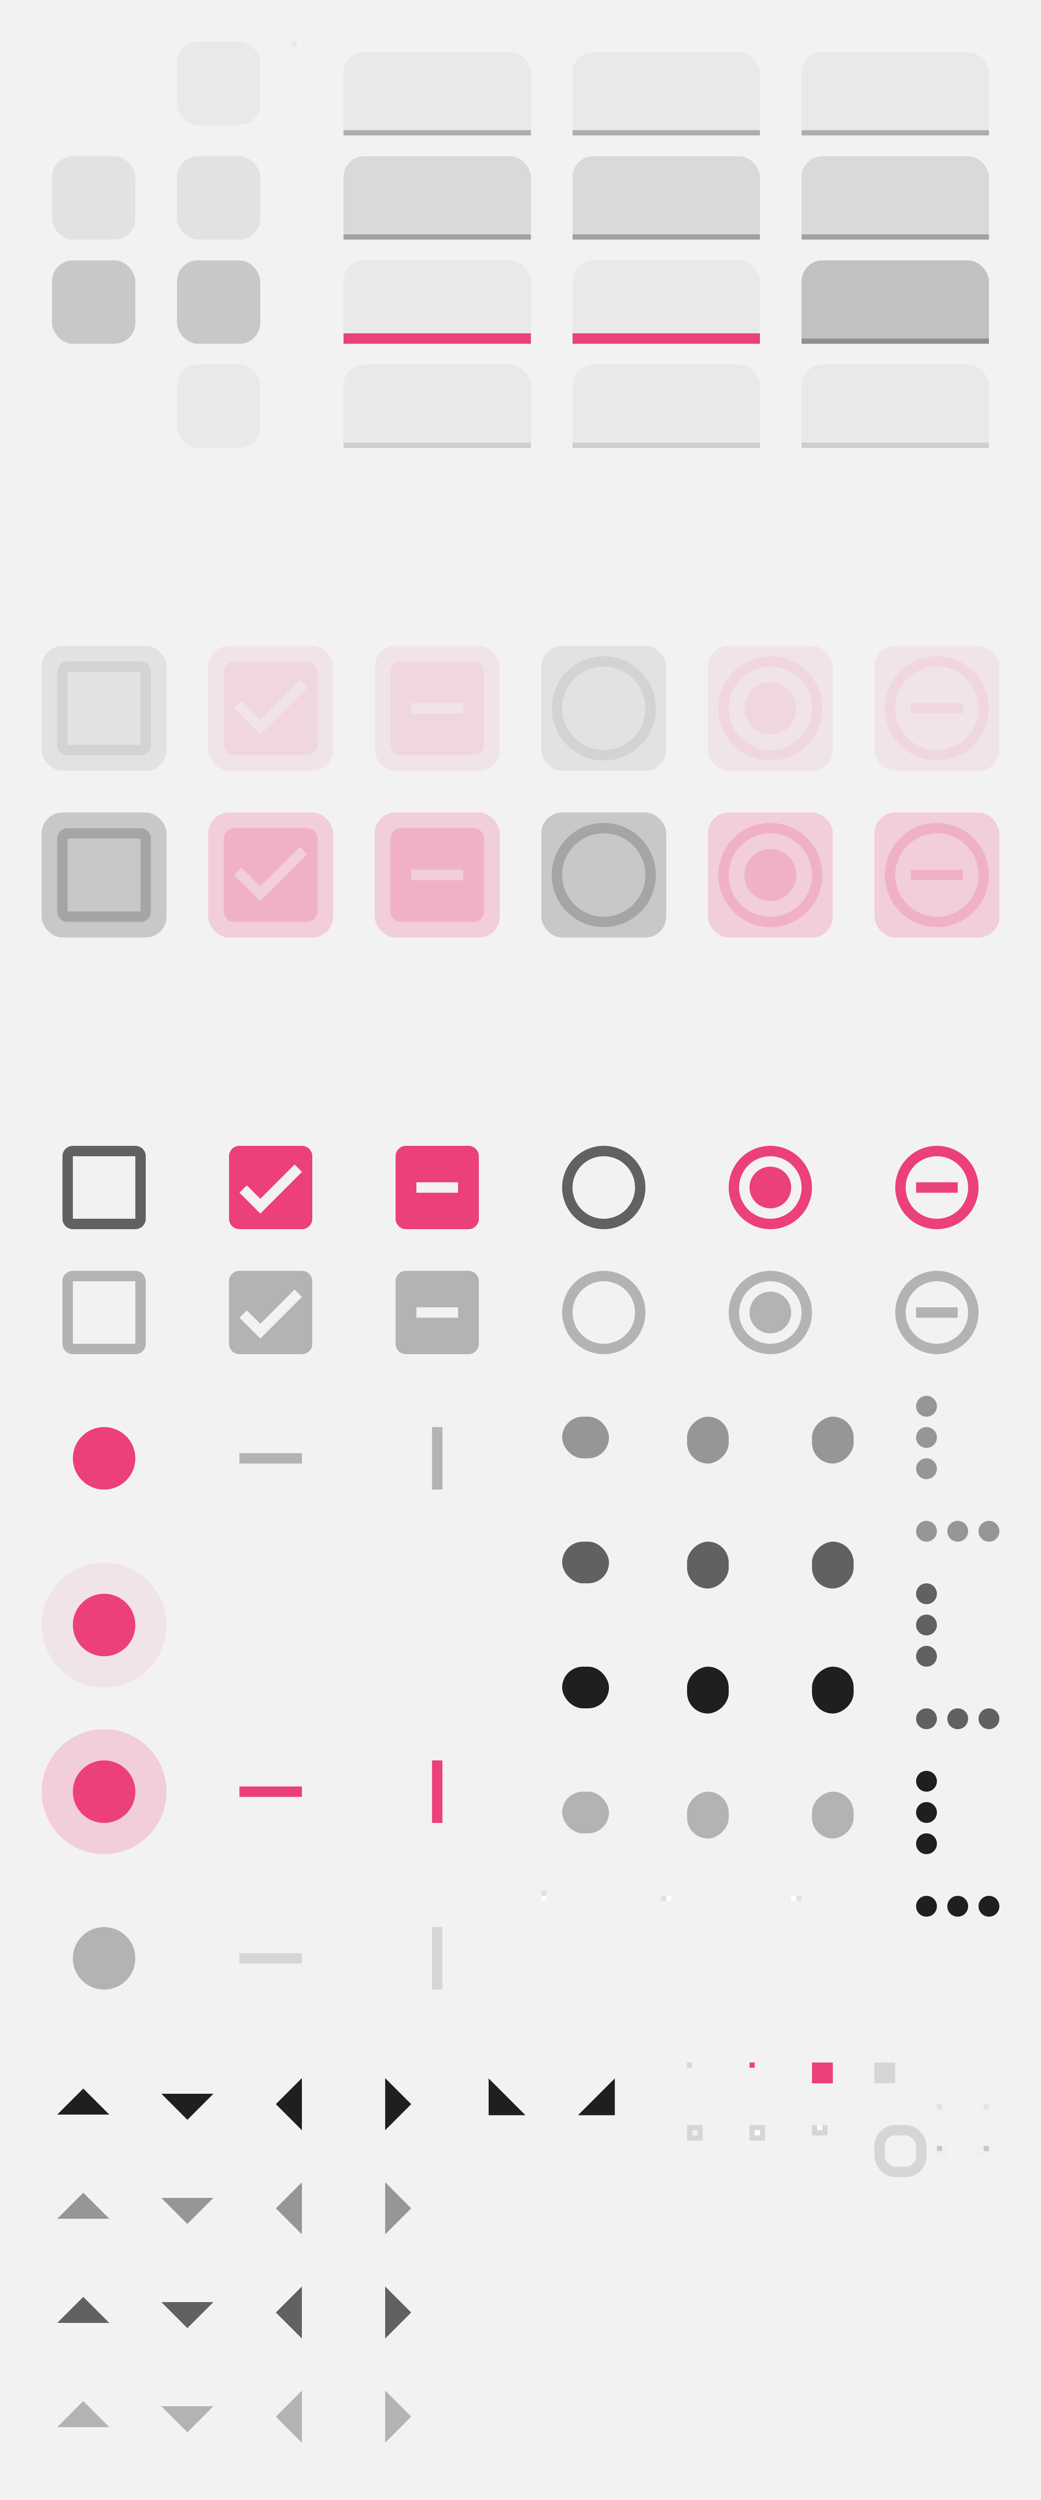 <svg width="200" height="480" version="1.1" viewBox="0 0 200 480" xmlns="http://www.w3.org/2000/svg" xmlns:xlink="http://www.w3.org/1999/xlink">
 <rect width="200" height="480" fill="url(#color-background)"/>
 <defs>
  <linearGradient id="color-text">
   <stop stop-color="#000000" stop-opacity=".87" offset="1"/>
  </linearGradient>
  <linearGradient id="color-text-disabled">
   <stop stop-color="#000000" stop-opacity=".38" offset="1"/>
  </linearGradient>
  <linearGradient id="color-text-secondary">
   <stop stop-color="#000000" stop-opacity=".6" offset="1"/>
  </linearGradient>
  <linearGradient id="color-text-secondary-disabled">
   <stop stop-color="#000000" stop-opacity=".26" offset="1"/>
  </linearGradient>
  <linearGradient id="color-track-disabled">
   <stop stop-color="#000000" stop-opacity=".12" offset="1"/>
  </linearGradient>
  <linearGradient id="color-fill">
   <stop stop-color="#000000" stop-opacity=".04" offset="1"/>
  </linearGradient>
  <linearGradient id="color-primary">
   <stop stop-color="#EC407A" offset="1"/>
  </linearGradient>
  <linearGradient id="color-background">
   <stop stop-color="#F2F2F2" offset="1"/>
  </linearGradient>
  <linearGradient id="color-base">
   <stop stop-color="#FFFFFF" offset="1"/>
  </linearGradient>
  <linearGradient id="color-base-alt">
   <stop stop-color="#FAFAFA" offset="1"/>
  </linearGradient>
  <clipPath id="top">
   <rect x="2" y="2" width="36" height="16"/>
  </clipPath>
  <clipPath id="left">
   <rect width="20" height="20"/>
  </clipPath>
  <clipPath id="right">
   <rect x="20" width="20" height="20"/>
  </clipPath>
  <clipPath id="left-top">
   <rect width="20" height="10"/>
  </clipPath>
  <clipPath id="left-bottom">
   <rect y="10" width="20" height="10"/>
  </clipPath>
  <clipPath id="right-top">
   <rect x="20" width="20" height="10"/>
  </clipPath>
  <clipPath id="right-bottom">
   <rect x="20" y="10" width="20" height="10"/>
  </clipPath>
  <rect id="icon-size" width="16" height="16" fill="none"/>
  <g id="base-button-box">
   <rect width="20" height="20" fill="none"/>
   <rect x="2" y="2" width="16" height="16" rx="4"/>
  </g>
  <g id="base-button-disabled">
   <use fill="url(#color-fill)" xlink:href="#base-button-box"/>
  </g>
  <g id="base-entry-box">
   <rect width="40" height="20" fill="none"/>
   <rect x="2" y="2" width="36" height="36" rx="4" clip-path="url(#top)"/>
  </g>
  <g id="base-entry">
   <use fill="url(#color-fill)" xlink:href="#base-entry-box"/>
   <rect x="2" y="17" width="36" height="1" fill="url(#color-text-secondary-disabled)"/>
  </g>
  <g id="base-entry-hover">
   <use xlink:href="#base-entry"/>
   <use fill="url(#color-text)" fill-opacity=".08" xlink:href="#base-entry-box"/>
  </g>
  <g id="base-entry-active">
   <use xlink:href="#base-entry"/>
   <use fill="url(#color-text)" fill-opacity=".2" xlink:href="#base-entry-box"/>
  </g>
  <g id="base-entry-focus">
   <use xlink:href="#base-entry"/>
   <rect x="2" y="16" width="36" height="2" fill="url(#color-primary)"/>
  </g>
  <g id="base-entry-disabled">
   <use fill="url(#color-fill)" xlink:href="#base-entry-box"/>
   <rect x="2" y="17" width="36" height="1" fill="url(#color-track-disabled)"/>
  </g>
  <rect id="button-fill" width="24" height="24" rx="4"/>
  <g id="base-checkbox-unchecked">
   <use xlink:href="#button-fill"/>
   <path d="M19 5v14H5V5h14m0-2H5c-1.1 0-2 .9-2 2v14c0 1.1.9 2 2 2h14c1.1 0 2-.9 2-2V5c0-1.1-.9-2-2-2z"/>
  </g>
  <g id="base-checkbox-checked">
   <use xlink:href="#button-fill"/>
   <path d="M19 3H5c-1.11 0-2 .9-2 2v14c0 1.1.89 2 2 2h14c1.11 0 2-.9 2-2V5c0-1.1-.89-2-2-2zm-9 14l-5-5 1.41-1.41L10 14.17l7.59-7.59L19 8l-9 9z"/>
  </g>
  <g id="base-checkbox-mixed">
   <use xlink:href="#button-fill"/>
   <path d="M19 3H5c-1.1 0-2 .9-2 2v14c0 1.1.9 2 2 2h14c1.1 0 2-.9 2-2V5c0-1.1-.9-2-2-2zm-2 10H7v-2h10v2z"/>
  </g>
  <g id="base-radio-unchecked">
   <use xlink:href="#button-fill"/>
   <path d="M12 2C6.48 2 2 6.48 2 12s4.48 10 10 10 10-4.48 10-10S17.52 2 12 2zm0 18c-4.42 0-8-3.58-8-8s3.58-8 8-8 8 3.58 8 8-3.58 8-8 8z"/>
  </g>
  <g id="base-radio-checked">
   <use xlink:href="#button-fill"/>
   <path d="M12 7c-2.76 0-5 2.24-5 5s2.24 5 5 5 5-2.24 5-5-2.24-5-5-5zm0-5C6.48 2 2 6.48 2 12s4.48 10 10 10 10-4.48 10-10S17.52 2 12 2zm0 18c-4.42 0-8-3.58-8-8s3.58-8 8-8 8 3.58 8 8-3.58 8-8 8z"/>
  </g>
  <g id="base-radio-mixed">
   <use xlink:href="#button-fill"/>
   <path d="M7 11v2h10v-2H7zm5-9C6.48 2 2 6.48 2 12s4.48 10 10 10 10-4.48 10-10S17.52 2 12 2zm0 18c-4.41 0-8-3.59-8-8s3.59-8 8-8 8 3.59 8 8-3.59 8-8 8z"/>
  </g>
  <g id="base-menu-checkbox-unchecked">
   <use xlink:href="#icon-size"/>
   <path d="M2 0a2 2 0 0 0-2 2v12a2 2 0 0 0 2 2h12a2 2 0 0 0 2-2V2a2 2 0 0 0-2-2H2zm0 2h12v12H2V2z"/>
  </g>
  <g id="base-menu-checkbox-checked">
   <use xlink:href="#icon-size"/>
   <path d="M2 0a2 2 0 0 0-2 2v12a2 2 0 0 0 2 2h12a2 2 0 0 0 2-2V2a2 2 0 0 0-2-2H2zm10.6 3.59L14.01 5l-8 8-4-4 1.41-1.41 2.59 2.59 6.59-6.59z"/>
  </g>
  <g id="base-menu-checkbox-mixed">
   <use xlink:href="#icon-size"/>
   <path d="M2 0a2 2 0 0 0-2 2v12a2 2 0 0 0 2 2h12a2 2 0 0 0 2-2V2a2 2 0 0 0-2-2H2zm2 7h8v2H4V7z"/>
  </g>
  <g id="base-menu-radio-unchecked">
   <use xlink:href="#icon-size"/>
   <path d="m8 0a8 8 0 0 0-8 8 8 8 0 0 0 8 8 8 8 0 0 0 8-8 8 8 0 0 0-8-8zm0 2a6 6 0 0 1 6 6 6 6 0 0 1-6 6 6 6 0 0 1-6-6 6 6 0 0 1 6-6z"/>
  </g>
  <g id="base-menu-radio-checked">
   <use xlink:href="#icon-size"/>
   <path d="m8 0a8 8 0 0 0-8 8 8 8 0 0 0 8 8 8 8 0 0 0 8-8 8 8 0 0 0-8-8zm0 2a6 6 0 0 1 6 6 6 6 0 0 1-6 6 6 6 0 0 1-6-6 6 6 0 0 1 6-6zm0 2a4 4 0 0 0-4 4 4 4 0 0 0 4 4 4 4 0 0 0 4-4 4 4 0 0 0-4-4z"/>
  </g>
  <g id="base-menu-radio-mixed">
   <use xlink:href="#icon-size"/>
   <path d="M8 0a8 8 0 0 0-8 8 8 8 0 0 0 8 8 8 8 0 0 0 8-8 8 8 0 0 0-8-8zm0 2a6 6 0 0 1 6 6 6 6 0 0 1-6 6 6 6 0 0 1-6-6 6 6 0 0 1 6-6zM4 7v2h8V7H4z"/>
  </g>
  <g id="base-scale-horz-trough">
   <rect width="24" height="24" fill="none"/>
   <rect x="6" y="11" width="12" height="2"/>
  </g>
  <g id="base-scale-vert-trough">
   <use transform="rotate(90 12 12)" xlink:href="#base-scale-horz-trough"/>
  </g>
  <g id="base-scrollbar-horz-slider">
   <rect y="-1" width="17" height="17" fill="none"/>
   <rect x="4" y="4" width="9" height="8" rx="4"/>
  </g>
  <g id="base-scrollbar-horz-trough">
   <rect y="-1" width="1" height="2" fill="url(#color-base)"/>
   <rect y="-1" width="1" height="1" fill="url(#color-track-disabled)"/>
  </g>
  <g id="base-scrollbar-vert-ltr-slider">
   <use transform="rotate(-90 8.5 8.5)" xlink:href="#base-scrollbar-horz-slider"/>
  </g>
  <g id="base-scrollbar-vert-ltr-trough">
   <use transform="rotate(-90 .5 .5)" xlink:href="#base-scrollbar-horz-trough"/>
  </g>
  <g id="base-scrollbar-vert-rtl-slider">
   <use transform="rotate(90 8 8)" xlink:href="#base-scrollbar-horz-slider"/>
  </g>
  <g id="base-scrollbar-vert-rtl-trough">
   <use transform="rotate(90 .5 .5)" xlink:href="#base-scrollbar-horz-trough"/>
  </g>
  <g id="base-handle-horz">
   <circle cx="2" cy="2" r="2"/>
   <circle cx="8" cy="2" r="2"/>
   <circle cx="14" cy="2" r="2"/>
  </g>
  <g id="base-handle-vert">
   <use transform="rotate(90 2 2)" xlink:href="#base-handle-horz"/>
  </g>
  <path id="pan-path" d="m13 6-5 5-5-5z"/>
  <g id="base-pan-down">
   <use xlink:href="#icon-size"/>
   <use xlink:href="#pan-path"/>
  </g>
  <g id="base-pan-up">
   <use xlink:href="#icon-size"/>
   <use transform="rotate(180 8 8)" xlink:href="#pan-path"/>
  </g>
  <g id="base-pan-left">
   <use xlink:href="#icon-size"/>
   <use transform="rotate(90 8 8)" xlink:href="#pan-path"/>
  </g>
  <g id="base-pan-right">
   <use xlink:href="#icon-size"/>
   <use transform="rotate(-90 8 8)" xlink:href="#pan-path"/>
  </g>
  <g id="base-pan-left-semi">
   <use xlink:href="#icon-size"/>
   <use transform="rotate(45 8 8)" xlink:href="#pan-path"/>
  </g>
  <g id="base-pan-right-semi">
   <use xlink:href="#icon-size"/>
   <use transform="rotate(-45 8 8)" xlink:href="#pan-path"/>
  </g>
  <g id="base-treeview-ltr-button">
   <rect width="2" height="2" fill="url(#color-base)"/>
   <rect width="2" height="2" fill="url(#color-track-disabled)"/>
   <rect width="1" height="1" fill="url(#color-base)"/>
   <rect width="1" height="1"/>
  </g>
  <g id="base-treeview-rtl-button">
   <use transform="scale(-1 1)" xlink:href="#base-treeview-ltr-button"/>
  </g>
  <linearGradient id="b" x2="20" gradientUnits="userSpaceOnUse" xlink:href="#color-fill"/>
  <linearGradient id="linearGradient3064" x2="20" gradientUnits="userSpaceOnUse" xlink:href="#color-text"/>
  <linearGradient id="linearGradient1542" x2="1" gradientUnits="userSpaceOnUse" xlink:href="#color-fill"/>
 </defs>
 <g id="flat-button" transform="translate(8 8)">
  <use fill="url(#color-text)" fill-opacity="0" xlink:href="#base-button-box"/>
 </g>
 <g id="flat-button-hover" transform="translate(8 28)">
  <use fill="url(#color-text)" fill-opacity=".08" xlink:href="#base-button-box"/>
 </g>
 <g id="flat-button-active" transform="translate(8 48)">
  <use fill="url(#color-text)" fill-opacity=".2" xlink:href="#base-button-box"/>
 </g>
 <g id="flat-button-disabled" transform="translate(8 68)">
  <use fill="url(#color-text)" fill-opacity="0" xlink:href="#base-button-box"/>
 </g>
 <g id="button-disabled" transform="translate(32 68)">
  <use xlink:href="#base-button-disabled"/>
 </g>
 <g id="entry" transform="translate(64 8)">
  <use xlink:href="#base-entry"/>
 </g>
 <g id="entry-hover" transform="translate(64 28)">
  <use xlink:href="#base-entry-hover"/>
 </g>
 <g id="entry-active" transform="translate(64 48)">
  <use xlink:href="#base-entry-focus"/>
 </g>
 <g id="entry-disabled" transform="translate(64 68)">
  <use xlink:href="#base-entry-disabled"/>
 </g>
 <g id="combo-left-entry" transform="translate(108 8)">
  <use clip-path="url(#left)" xlink:href="#base-entry"/>
 </g>
 <g id="combo-left-entry-hover" transform="translate(108 28)">
  <use clip-path="url(#left)" xlink:href="#base-entry-hover"/>
 </g>
 <g id="combo-left-entry-active" transform="translate(108 48)">
  <use clip-path="url(#left)" xlink:href="#base-entry-focus"/>
 </g>
 <g id="combo-left-entry-disabled" transform="translate(108 68)">
  <use clip-path="url(#left)" xlink:href="#base-entry-disabled"/>
 </g>
 <g id="combo-right-entry" transform="translate(108 8)">
  <use clip-path="url(#right)" xlink:href="#base-entry"/>
 </g>
 <g id="combo-right-entry-hover" transform="translate(108 28)">
  <use clip-path="url(#right)" xlink:href="#base-entry-hover"/>
 </g>
 <g id="combo-right-entry-active" transform="translate(108 48)">
  <use clip-path="url(#right)" xlink:href="#base-entry-focus"/>
 </g>
 <g id="combo-right-entry-disabled" transform="translate(108 68)">
  <use clip-path="url(#right)" xlink:href="#base-entry-disabled"/>
 </g>
 <g id="spin-rtl-up" transform="translate(152 8)">
  <use clip-path="url(#left-top)" xlink:href="#base-entry"/>
 </g>
 <g id="spin-rtl-up-hover" transform="translate(152 28)">
  <use clip-path="url(#left-top)" xlink:href="#base-entry-hover"/>
 </g>
 <g id="spin-rtl-up-active" transform="translate(152 48)">
  <use clip-path="url(#left-top)" xlink:href="#base-entry-active"/>
 </g>
 <g id="spin-rtl-up-disabled" transform="translate(152 68)">
  <use clip-path="url(#left-top)" xlink:href="#base-entry-disabled"/>
 </g>
 <g id="spin-rtl-down" transform="translate(152 8)">
  <use clip-path="url(#left-bottom)" xlink:href="#base-entry"/>
 </g>
 <g id="spin-rtl-down-hover" transform="translate(152 28)">
  <use clip-path="url(#left-bottom)" xlink:href="#base-entry-hover"/>
 </g>
 <g id="spin-rtl-down-active" transform="translate(152 48)">
  <use clip-path="url(#left-bottom)" xlink:href="#base-entry-active"/>
 </g>
 <g id="spin-rtl-down-disabled" transform="translate(152 68)">
  <use clip-path="url(#left-bottom)" xlink:href="#base-entry-disabled"/>
 </g>
 <g id="spin-ltr-up" transform="translate(152 8)">
  <use clip-path="url(#right-top)" xlink:href="#base-entry"/>
 </g>
 <g id="spin-ltr-up-hover" transform="translate(152 28)">
  <use clip-path="url(#right-top)" xlink:href="#base-entry-hover"/>
 </g>
 <g id="spin-ltr-up-active" transform="translate(152 48)">
  <use clip-path="url(#right-top)" xlink:href="#base-entry-active"/>
 </g>
 <g id="spin-ltr-up-disabled" transform="translate(152 68)">
  <use clip-path="url(#right-top)" xlink:href="#base-entry-disabled"/>
 </g>
 <g id="spin-ltr-down" transform="translate(152 8)">
  <use clip-path="url(#right-bottom)" xlink:href="#base-entry"/>
 </g>
 <g id="spin-ltr-down-hover" transform="translate(152 28)">
  <use clip-path="url(#right-bottom)" xlink:href="#base-entry-hover"/>
 </g>
 <g id="spin-ltr-down-active" transform="translate(152 48)">
  <use clip-path="url(#right-bottom)" xlink:href="#base-entry-active"/>
 </g>
 <g id="spin-ltr-down-disabled" transform="translate(152 68)">
  <use clip-path="url(#right-bottom)" xlink:href="#base-entry-disabled"/>
 </g>
 <g id="checkbox-unchecked" transform="translate(8 92)">
  <use fill="url(#color-text-secondary)" fill-opacity="0" xlink:href="#base-checkbox-unchecked"/>
 </g>
 <g id="checkbox-unchecked-hover" transform="translate(8 124)">
  <use fill="url(#color-text)" fill-opacity=".08" xlink:href="#base-checkbox-unchecked"/>
 </g>
 <g id="checkbox-unchecked-active" transform="translate(8 156)">
  <use fill="url(#color-text)" fill-opacity=".2" xlink:href="#base-checkbox-unchecked"/>
 </g>
 <g id="checkbox-unchecked-disabled" transform="translate(8 188)">
  <use fill="url(#color-text-secondary-disabled)" fill-opacity="0" xlink:href="#base-checkbox-unchecked"/>
 </g>
 <g id="checkbox-checked" transform="translate(40 92)">
  <use fill="url(#color-primary)" fill-opacity="0" xlink:href="#base-checkbox-checked"/>
 </g>
 <g id="checkbox-checked-hover" transform="translate(40 124)">
  <use fill="url(#color-primary)" fill-opacity=".08" xlink:href="#base-checkbox-checked"/>
 </g>
 <g id="checkbox-checked-active" transform="translate(40 156)">
  <use fill="url(#color-primary)" fill-opacity=".2" xlink:href="#base-checkbox-checked"/>
 </g>
 <g id="checkbox-checked-disabled" transform="translate(40 188)">
  <use fill="url(#color-text-secondary-disabled)" fill-opacity="0" xlink:href="#base-checkbox-checked"/>
 </g>
 <g id="checkbox-mixed" transform="translate(72 92)">
  <use fill="url(#color-primary)" fill-opacity="0" xlink:href="#base-checkbox-mixed"/>
 </g>
 <g id="checkbox-mixed-hover" transform="translate(72 124)">
  <use fill="url(#color-primary)" fill-opacity=".08" xlink:href="#base-checkbox-mixed"/>
 </g>
 <g id="checkbox-mixed-active" transform="translate(72 156)">
  <use fill="url(#color-primary)" fill-opacity=".2" xlink:href="#base-checkbox-mixed"/>
 </g>
 <g id="checkbox-mixed-disabled" transform="translate(72 188)">
  <use fill="url(#color-text-secondary-disabled)" fill-opacity="0" xlink:href="#base-checkbox-mixed"/>
 </g>
 <g id="radio-unchecked" transform="translate(104 92)">
  <use fill="url(#color-text-secondary)" fill-opacity="0" xlink:href="#base-radio-unchecked"/>
 </g>
 <g id="radio-unchecked-hover" transform="translate(104 124)">
  <use fill="url(#color-text)" fill-opacity=".08" xlink:href="#base-radio-unchecked"/>
 </g>
 <g id="radio-unchecked-active" transform="translate(104 156)">
  <use fill="url(#color-text)" fill-opacity=".2" xlink:href="#base-radio-unchecked"/>
 </g>
 <g id="radio-unchecked-disabled" transform="translate(104 188)">
  <use fill="url(#color-text-secondary-disabled)" fill-opacity="0" xlink:href="#base-radio-unchecked"/>
 </g>
 <g id="radio-checked" transform="translate(136 92)">
  <use fill="url(#color-primary)" fill-opacity="0" xlink:href="#base-radio-checked"/>
 </g>
 <g id="radio-checked-hover" transform="translate(136 124)">
  <use fill="url(#color-primary)" fill-opacity=".08" xlink:href="#base-radio-checked"/>
 </g>
 <g id="radio-checked-active" transform="translate(136 156)">
  <use fill="url(#color-primary)" fill-opacity=".2" xlink:href="#base-radio-checked"/>
 </g>
 <g id="radio-checked-disabled" transform="translate(136 188)">
  <use fill="url(#color-text-secondary-disabled)" fill-opacity="0" xlink:href="#base-radio-checked"/>
 </g>
 <g id="radio-mixed" transform="translate(168 92)">
  <use fill="url(#color-primary)" fill-opacity="0" xlink:href="#base-radio-mixed"/>
 </g>
 <g id="radio-mixed-hover" transform="translate(168 124)">
  <use fill="url(#color-primary)" fill-opacity=".08" xlink:href="#base-radio-mixed"/>
 </g>
 <g id="radio-mixed-active" transform="translate(168 156)">
  <use fill="url(#color-primary)" fill-opacity=".2" xlink:href="#base-radio-mixed"/>
 </g>
 <g id="radio-mixed-disabled" transform="translate(168 188)">
  <use fill="url(#color-text-secondary-disabled)" fill-opacity="0" xlink:href="#base-radio-mixed"/>
 </g>
 <g id="menu-checkbox-unchecked" transform="translate(12 220)">
  <use fill="url(#color-text-secondary)" xlink:href="#base-menu-checkbox-unchecked"/>
 </g>
 <g id="menu-checkbox-unchecked-disabled" transform="translate(12 244)">
  <use fill="url(#color-text-secondary-disabled)" xlink:href="#base-menu-checkbox-unchecked"/>
 </g>
 <g id="menu-checkbox-checked" transform="translate(44 220)">
  <use fill="url(#color-primary)" xlink:href="#base-menu-checkbox-checked"/>
 </g>
 <g id="menu-checkbox-checked-disabled" transform="translate(44 244)">
  <use fill="url(#color-text-secondary-disabled)" xlink:href="#base-menu-checkbox-checked"/>
 </g>
 <g id="menu-checkbox-mixed" transform="translate(76 220)">
  <use fill="url(#color-primary)" xlink:href="#base-menu-checkbox-mixed"/>
 </g>
 <g id="menu-checkbox-mixed-disabled" transform="translate(76 244)">
  <use fill="url(#color-text-secondary-disabled)" xlink:href="#base-menu-checkbox-mixed"/>
 </g>
 <g id="menu-radio-unchecked" transform="translate(108 220)">
  <use fill="url(#color-text-secondary)" xlink:href="#base-menu-radio-unchecked"/>
 </g>
 <g id="menu-radio-unchecked-disabled" transform="translate(108 244)">
  <use fill="url(#color-text-secondary-disabled)" xlink:href="#base-menu-radio-unchecked"/>
 </g>
 <g id="menu-radio-checked" transform="translate(140 220)">
  <use fill="url(#color-primary)" xlink:href="#base-menu-radio-checked"/>
 </g>
 <g id="menu-radio-checked-disabled" transform="translate(140 244)">
  <use fill="url(#color-text-secondary-disabled)" xlink:href="#base-menu-radio-checked"/>
 </g>
 <g id="menu-radio-mixed" transform="translate(172 220)">
  <use fill="url(#color-primary)" xlink:href="#base-menu-radio-mixed"/>
 </g>
 <g id="menu-radio-mixed-disabled" transform="translate(172 244)">
  <use fill="url(#color-text-secondary-disabled)" xlink:href="#base-menu-radio-mixed"/>
 </g>
 <g id="scale-slider" transform="translate(8 268)" fill="url(#color-primary)">
  <circle cx="12" cy="12" r="12" fill-opacity="0"/>
  <circle cx="12" cy="12" r="6"/>
 </g>
 <g id="scale-slider-hover" transform="translate(8 300)" fill="url(#color-primary)">
  <circle cx="12" cy="12" r="12" fill-opacity=".08"/>
  <circle cx="12" cy="12" r="6"/>
 </g>
 <g id="scale-slider-active" transform="translate(8 332)" fill="url(#color-primary)">
  <circle cx="12" cy="12" r="12" fill-opacity=".2"/>
  <circle cx="12" cy="12" r="6"/>
 </g>
 <g id="scale-slider-disabled" transform="translate(8 364)">
  <circle cx="12" cy="12" r="12" fill="none"/>
  <circle cx="12" cy="12" r="6" fill="url(#color-background)"/>
  <circle cx="12" cy="12" r="6" fill="url(#color-text-secondary-disabled)"/>
 </g>
 <g id="scale-horz-trough" transform="translate(40 268)">
  <use fill="url(#color-text-secondary-disabled)" xlink:href="#base-scale-horz-trough"/>
 </g>
 <g id="scale-horz-trough-active" transform="translate(40 332)">
  <use fill="url(#color-primary)" xlink:href="#base-scale-horz-trough"/>
 </g>
 <g id="scale-horz-trough-disabled" transform="translate(40 364)">
  <use fill="url(#color-track-disabled)" xlink:href="#base-scale-horz-trough"/>
 </g>
 <g id="scale-vert-trough" transform="translate(72 268)">
  <use fill="url(#color-text-secondary-disabled)" xlink:href="#base-scale-vert-trough"/>
 </g>
 <g id="scale-vert-trough-active" transform="translate(72 332)">
  <use fill="url(#color-primary)" xlink:href="#base-scale-vert-trough"/>
 </g>
 <g id="scale-vert-trough-disabled" transform="translate(72 364)">
  <use fill="url(#color-track-disabled)" xlink:href="#base-scale-vert-trough"/>
 </g>
 <g id="scrollbar-horz-slider" transform="translate(104 268)">
  <use fill="url(#color-text-disabled)" xlink:href="#base-scrollbar-horz-slider"/>
 </g>
 <g id="scrollbar-horz-slider-hover" transform="translate(104 292)">
  <use fill="url(#color-text-secondary)" xlink:href="#base-scrollbar-horz-slider"/>
 </g>
 <g id="scrollbar-horz-slider-active" transform="translate(104 316)">
  <use fill="url(#color-text)" xlink:href="#base-scrollbar-horz-slider"/>
 </g>
 <g id="scrollbar-horz-slider-disabled" transform="translate(104 340)">
  <use fill="url(#color-text-secondary-disabled)" xlink:href="#base-scrollbar-horz-slider"/>
 </g>
 <g id="scrollbar-horz-trough" transform="translate(104 364)">
  <use xlink:href="#base-scrollbar-horz-trough"/>
 </g>
 <g id="scrollbar-vert-ltr-slider" transform="translate(128 268)">
  <use fill="url(#color-text-disabled)" xlink:href="#base-scrollbar-vert-ltr-slider"/>
 </g>
 <g id="scrollbar-vert-ltr-slider-hover" transform="translate(128 292)">
  <use fill="url(#color-text-secondary)" xlink:href="#base-scrollbar-vert-ltr-slider"/>
 </g>
 <g id="scrollbar-vert-ltr-slider-active" transform="translate(128 316)">
  <use fill="url(#color-text)" xlink:href="#base-scrollbar-vert-ltr-slider"/>
 </g>
 <g id="scrollbar-vert-ltr-slider-disabled" transform="translate(128 340)">
  <use fill="url(#color-text-secondary-disabled)" xlink:href="#base-scrollbar-vert-ltr-slider"/>
 </g>
 <g id="scrollbar-vert-ltr-trough" transform="translate(128 364)">
  <use xlink:href="#base-scrollbar-vert-ltr-trough"/>
 </g>
 <g id="scrollbar-vert-rtl-slider" transform="translate(152 268)">
  <use fill="url(#color-text-disabled)" xlink:href="#base-scrollbar-vert-rtl-slider"/>
 </g>
 <g id="scrollbar-vert-rtl-slider-hover" transform="translate(152 292)">
  <use fill="url(#color-text-secondary)" xlink:href="#base-scrollbar-vert-rtl-slider"/>
 </g>
 <g id="scrollbar-vert-rtl-slider-active" transform="translate(152 316)">
  <use fill="url(#color-text)" xlink:href="#base-scrollbar-vert-rtl-slider"/>
 </g>
 <g id="scrollbar-vert-rtl-slider-disabled" transform="translate(152 340)">
  <use fill="url(#color-text-secondary-disabled)" xlink:href="#base-scrollbar-vert-rtl-slider"/>
 </g>
 <g id="scrollbar-vert-rtl-trough" transform="translate(152 364)">
  <use xlink:href="#base-scrollbar-vert-rtl-trough"/>
 </g>
 <g id="handle-horz" transform="translate(176 292)">
  <use fill="url(#color-text-disabled)" xlink:href="#base-handle-horz"/>
 </g>
 <g id="handle-horz-hover" transform="translate(176 328)">
  <use fill="url(#color-text-secondary)" xlink:href="#base-handle-horz"/>
 </g>
 <g id="handle-horz-active" transform="translate(176 364)">
  <use fill="url(#color-text)" xlink:href="#base-handle-horz"/>
 </g>
 <g id="handle-vert" transform="translate(176 268)">
  <use fill="url(#color-text-disabled)" xlink:href="#base-handle-vert"/>
 </g>
 <g id="handle-vert-hover" transform="translate(176 304)">
  <use fill="url(#color-text-secondary)" xlink:href="#base-handle-vert"/>
 </g>
 <g id="handle-vert-active" transform="translate(176 340)">
  <use fill="url(#color-text)" xlink:href="#base-handle-vert"/>
 </g>
 <g id="pan-up" transform="translate(8 396)">
  <use fill="url(#color-text)" xlink:href="#base-pan-up"/>
 </g>
 <g id="pan-up-disabled" transform="translate(8 416)">
  <use fill="url(#color-text-disabled)" xlink:href="#base-pan-up"/>
 </g>
 <g id="pan-up-alt" transform="translate(8 436)">
  <use fill="url(#color-text-secondary)" xlink:href="#base-pan-up"/>
 </g>
 <g id="pan-up-alt-disabled" transform="translate(8 456)">
  <use fill="url(#color-text-secondary-disabled)" xlink:href="#base-pan-up"/>
 </g>
 <g id="pan-down" transform="translate(28 396)">
  <use fill="url(#color-text)" xlink:href="#base-pan-down"/>
 </g>
 <g id="pan-down-disabled" transform="translate(28 416)">
  <use fill="url(#color-text-disabled)" xlink:href="#base-pan-down"/>
 </g>
 <g id="pan-down-alt" transform="translate(28 436)">
  <use fill="url(#color-text-secondary)" xlink:href="#base-pan-down"/>
 </g>
 <g id="pan-down-alt-disabled" transform="translate(28 456)">
  <use fill="url(#color-text-secondary-disabled)" xlink:href="#base-pan-down"/>
 </g>
 <g id="pan-left" transform="translate(48 396)">
  <use fill="url(#color-text)" xlink:href="#base-pan-left"/>
 </g>
 <g id="pan-left-disabled" transform="translate(48 416)">
  <use fill="url(#color-text-disabled)" xlink:href="#base-pan-left"/>
 </g>
 <g id="pan-left-alt" transform="translate(48 436)">
  <use fill="url(#color-text-secondary)" xlink:href="#base-pan-left"/>
 </g>
 <g id="pan-left-alt-disabled" transform="translate(48 456)">
  <use fill="url(#color-text-secondary-disabled)" xlink:href="#base-pan-left"/>
 </g>
 <g id="pan-right" transform="translate(68 396)">
  <use fill="url(#color-text)" xlink:href="#base-pan-right"/>
 </g>
 <g id="pan-right-disabled" transform="translate(68 416)">
  <use fill="url(#color-text-disabled)" xlink:href="#base-pan-right"/>
 </g>
 <g id="pan-right-alt" transform="translate(68 436)">
  <use fill="url(#color-text-secondary)" xlink:href="#base-pan-right"/>
 </g>
 <g id="pan-right-alt-disabled" transform="translate(68 456)">
  <use fill="url(#color-text-secondary-disabled)" xlink:href="#base-pan-right"/>
 </g>
 <g id="pan-left-semi" transform="translate(88 396)">
  <use fill="url(#color-text)" xlink:href="#base-pan-left-semi"/>
 </g>
 <g id="pan-right-semi" transform="translate(108 396)">
  <use fill="url(#color-text)" xlink:href="#base-pan-right-semi"/>
 </g>
 <g id="border" transform="translate(132 396)">
  <rect width="1" height="1" fill="url(#color-track-disabled)"/>
 </g>
 <g id="tab" transform="translate(144 396)">
  <rect width="1" height="1" fill="url(#color-primary)"/>
 </g>
 <g id="progressbar-progress" transform="translate(156 396)">
  <rect width="4" height="4" fill="url(#color-primary)"/>
 </g>
 <g id="progressbar-trough" transform="translate(168 396)">
  <rect width="4" height="4" fill="url(#color-background)"/>
  <rect width="4" height="4" fill="url(#color-track-disabled)"/>
 </g>
 <g id="frame" transform="translate(132 408)">
  <rect x=".5" y=".5" width="2" height="2" fill="none" stroke="url(#color-track-disabled)"/>
 </g>
 <g id="frame-notebook" transform="translate(144 408)">
  <rect width="3" height="3" fill="url(#color-track-disabled)"/>
  <rect x="1" y="1" width="1" height="1" fill="url(#color-base)"/>
 </g>
 <g id="frame-inline" transform="translate(156 408)">
  <rect width="3" height="2" fill="url(#color-track-disabled)"/>
  <rect x="1" width="1" height="1" fill="url(#color-base-alt)"/>
 </g>
 <g id="focus" transform="translate(168 408)">
  <rect x="1" y="1" width="8" height="8" rx="3" fill="none" stroke="url(#color-track-disabled)" stroke-width="2"/>
 </g>
 <g id="treeview-ltr-button" transform="translate(180 396)">
  <use fill="url(#color-text)" fill-opacity="0" xlink:href="#base-treeview-ltr-button"/>
 </g>
 <g id="treeview-ltr-button-hover" transform="translate(180 404)">
  <use fill="url(#color-text)" fill-opacity=".08" xlink:href="#base-treeview-ltr-button"/>
 </g>
 <g id="treeview-ltr-button-active" transform="translate(180 412)">
  <use fill="url(#color-text)" fill-opacity=".2" xlink:href="#base-treeview-ltr-button"/>
 </g>
 <g id="treeview-rtl-button" transform="translate(190 396)">
  <use fill="url(#color-text)" fill-opacity="0" xlink:href="#base-treeview-rtl-button"/>
 </g>
 <g id="treeview-rtl-button-hover" transform="translate(190 404)">
  <use fill="url(#color-text)" fill-opacity=".08" xlink:href="#base-treeview-rtl-button"/>
 </g>
 <g id="treeview-rtl-button-active" transform="translate(190 412)">
  <use fill="url(#color-text)" fill-opacity=".2" xlink:href="#base-treeview-rtl-button"/>
 </g>
 <g id="button-hover" transform="translate(32,28)">
  <use width="100%" height="100%" fill="url(#linearGradient3064)" fill-opacity=".08" xlink:href="#base-button-box"/>
 </g>
 <g id="button-active" transform="translate(32,48)">
  <use width="100%" height="100%" fill="url(#linearGradient3064)" fill-opacity=".2" xlink:href="#base-button-box"/>
 </g>
 <g id="button" transform="translate(32,6)">
  <use width="100%" height="100%" fill="url(#b)" xlink:href="#base-button-box"/>
 </g>
 <g id="entry-background" transform="translate(56,8)">
  <rect width="1" height="1" fill="url(#linearGradient1542)"/>
 </g>
 <g id="entry-background-disabled" transform="translate(56,68)">
  <rect width="1" height="1" fill="url(#linearGradient1542)"/>
 </g>
</svg>
